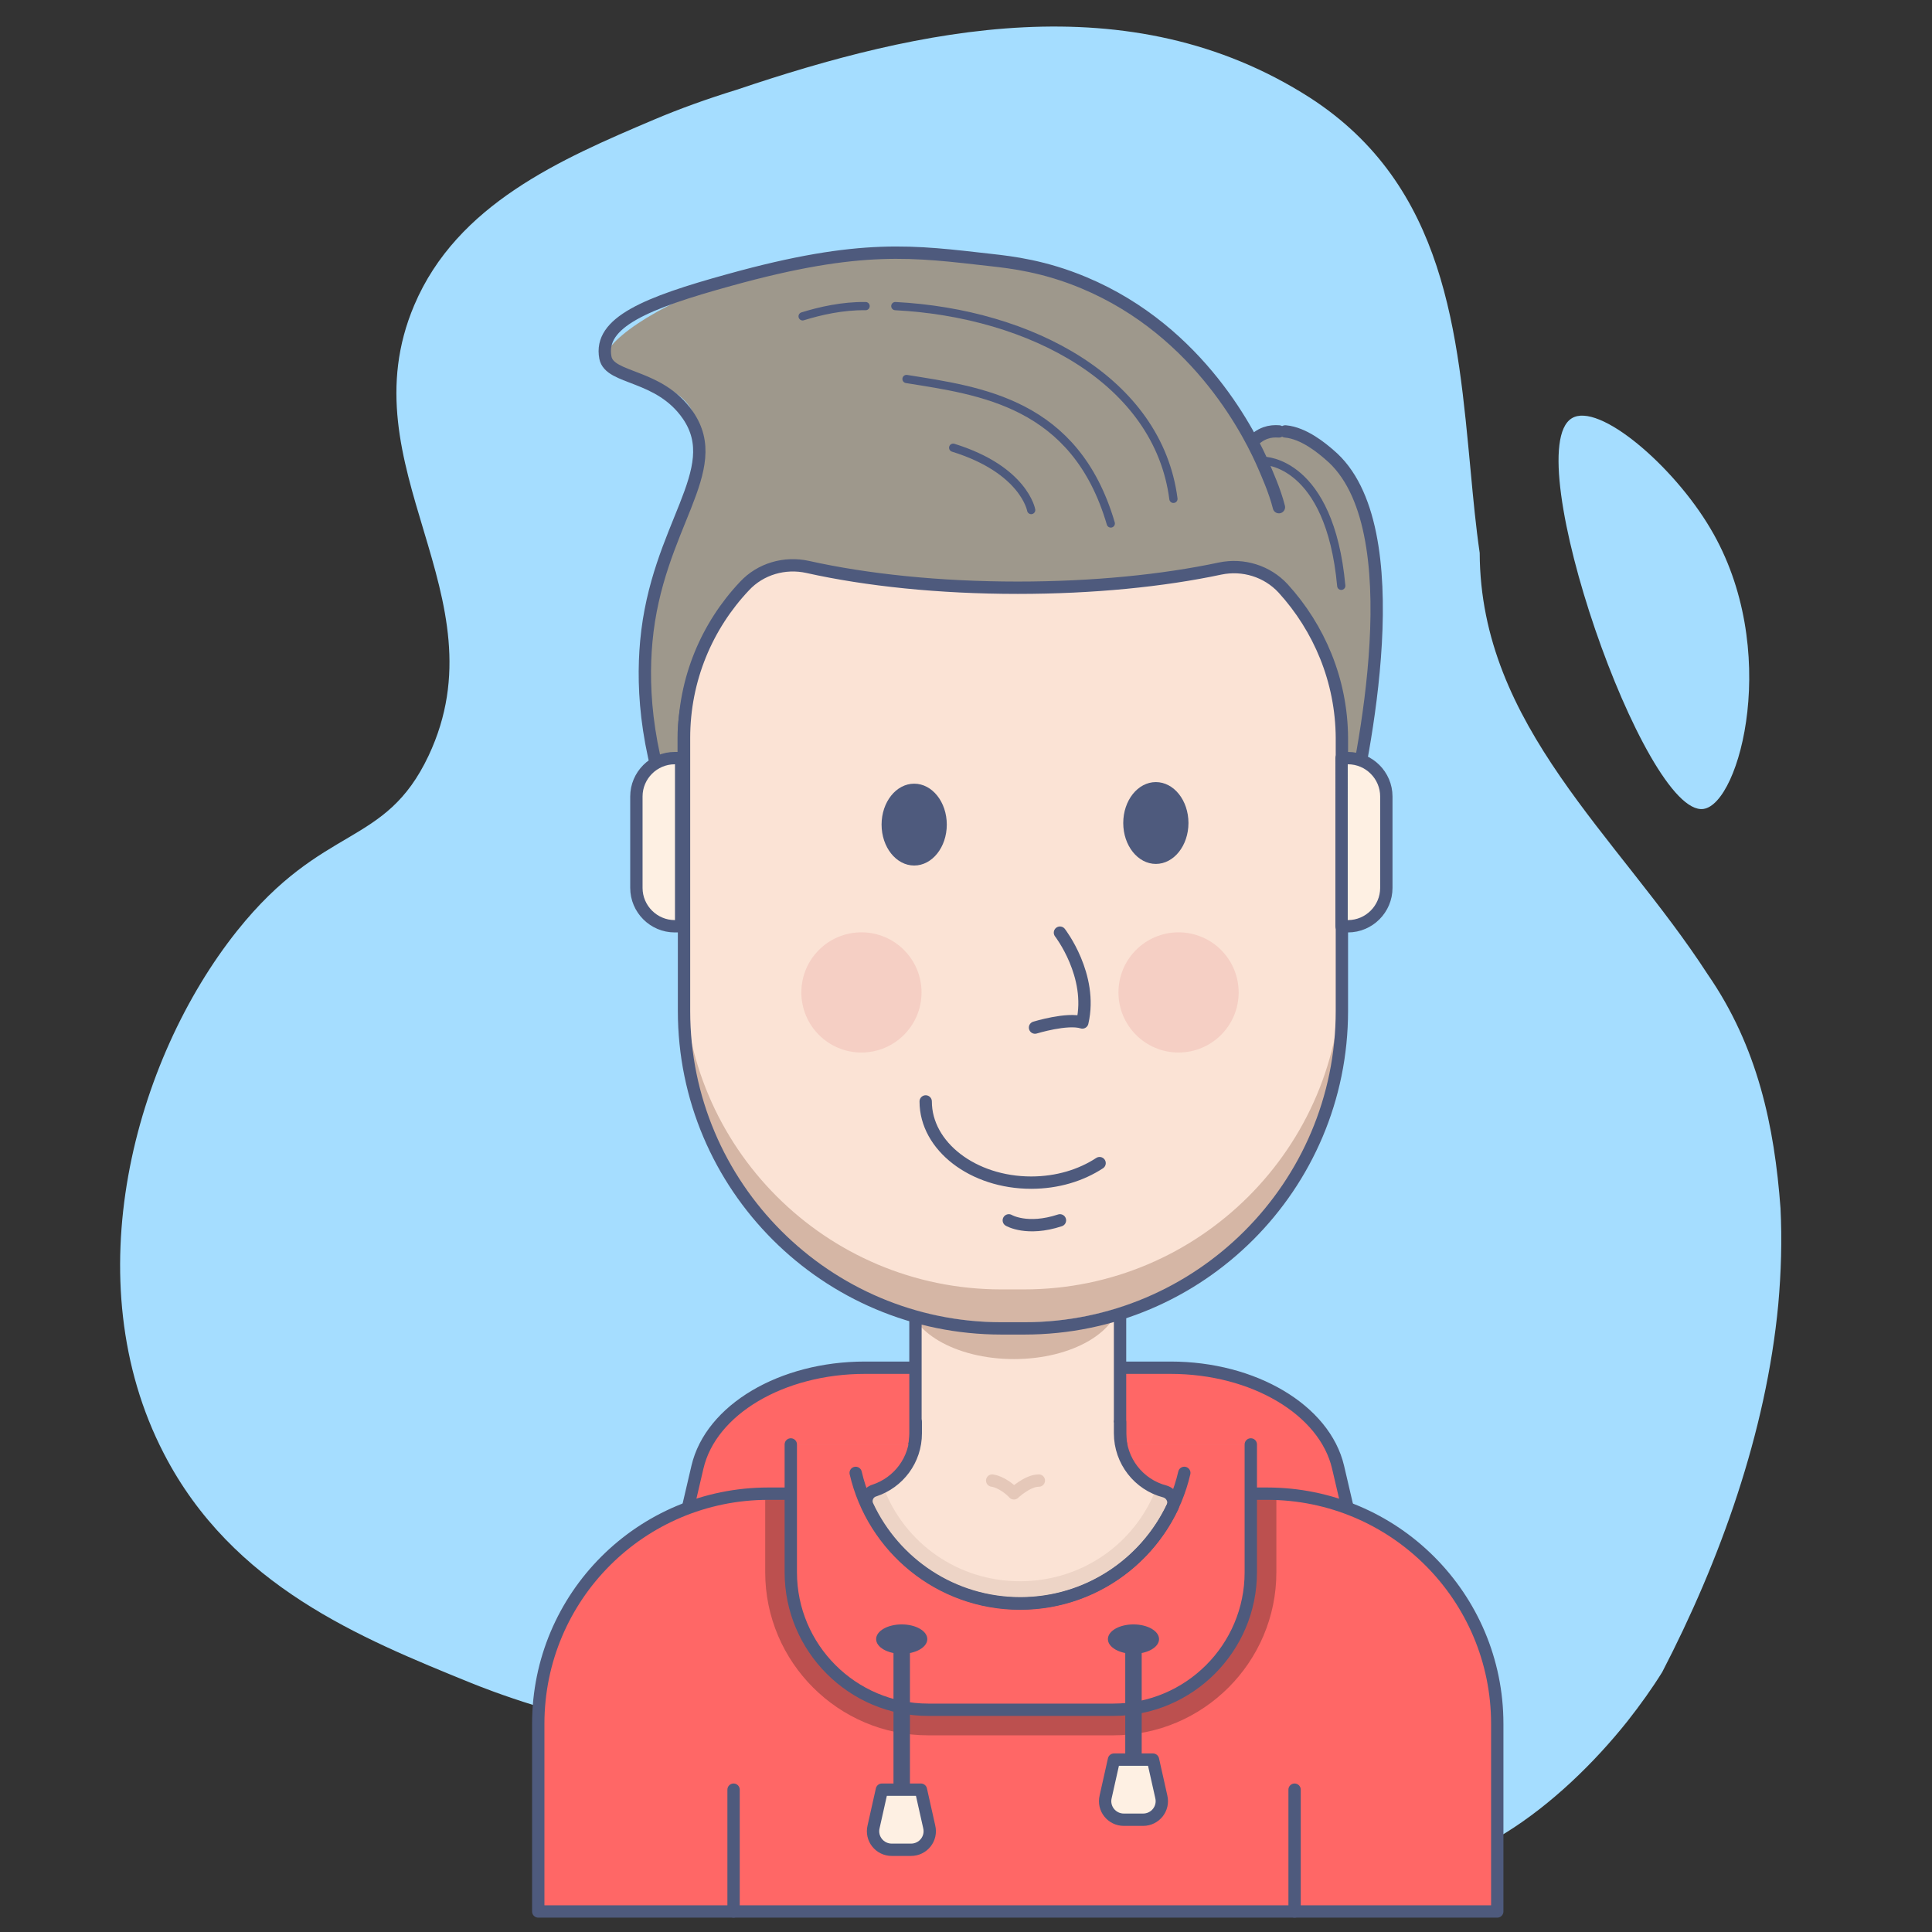 <?xml version="1.0" encoding="UTF-8" standalone="no"?>
<!-- Generator: Adobe Illustrator 23.1.1, SVG Export Plug-In . SVG Version: 6.00 Build 0)  -->

<svg
   version="1.1"
   id="Layer_1"
   x="0px"
   y="0px"
   viewBox="0 0 480 480"
   xml:space="preserve"
   sodipodi:docname="juanchi.svg"
   inkscape:version="1.1 (c68e22c387, 2021-05-23)"
   width="5in"
   height="5in"
   xmlns:inkscape="http://www.inkscape.org/namespaces/inkscape"
   xmlns:sodipodi="http://sodipodi.sourceforge.net/DTD/sodipodi-0.dtd"
   xmlns="http://www.w3.org/2000/svg"
   xmlns:svg="http://www.w3.org/2000/svg"><rect x="0" y="0" width="480" height="480" fill="#333333" stroke="none"/><defs
   id="defs138">
	
	
	
	
	
	
	
	
	
	
	
	
	
	
	
	
	
	
	
	
	
	
	
	
	
	
	
	
	
	
	
	
	
	
	
	
	
	
	
	
	
	
	
	
	
	
	
	
	
	
	
	
	
	
</defs><sodipodi:namedview
   id="namedview136"
   pagecolor="#ffffff"
   bordercolor="#666666"
   borderopacity="1.0"
   inkscape:pageshadow="2"
   inkscape:pageopacity="0.0"
   inkscape:pagecheckerboard="0"
   showgrid="false"
   inkscape:zoom="1.0974887"
   inkscape:cx="230.5263"
   inkscape:cy="279.27396"
   inkscape:window-width="1920"
   inkscape:window-height="986"
   inkscape:window-x="-11"
   inkscape:window-y="-11"
   inkscape:window-maximized="1"
   inkscape:current-layer="Layer_1"
   units="in"
   inkscape:document-units="in" />
<style
   type="text/css"
   id="style2">
	.st0{fill:#2B9CF2;}
	.st1{fill:#65BDFF;}
	.st2{fill:#FFFFFF;}
	.st3{fill:none;stroke:#4E5A7D;stroke-width:3;stroke-linecap:round;stroke-linejoin:round;stroke-miterlimit:10;}
	.st4{fill:#E08484;}
	.st5{fill:none;stroke:#4E5A7D;stroke-width:6;stroke-linecap:round;stroke-linejoin:round;stroke-miterlimit:10;}
	.st6{fill:#FBE3D5;}
	.st7{fill:#D5B6A5;}
	.st8{fill:#D87171;}
	.st9{fill:#BCAFAA;}
	.st10{fill:#4E5A7D;}
	.st11{fill:#84BDE1;}
	.st12{opacity:0.3;fill:#84BDE1;}
	.st13{fill:none;stroke:#4E5A7D;stroke-width:4;stroke-linecap:round;stroke-linejoin:round;stroke-miterlimit:10;}
	.st14{fill:#F5CFC4;}
	.st15{fill:#FEF0E3;}
	.st16{fill:#EDD4C6;}
	.st17{fill:none;stroke:#4E5A7D;stroke-width:8;stroke-linecap:round;stroke-linejoin:round;stroke-miterlimit:10;}
	.st18{opacity:0.58;fill:none;stroke:#D5B6A5;stroke-width:6;stroke-linecap:round;stroke-linejoin:round;stroke-miterlimit:10;}
	.st19{fill:none;stroke:#FFFFFF;stroke-width:2;stroke-linecap:round;stroke-linejoin:round;stroke-miterlimit:10;}
</style>

<path
   id="XMLID_124_"
   class="st1"
   d="m 786.647,230.263 c -26.422,16.319 35.436,193.966 64.034,189.925 17.873,-2.487 37.923,-78.177 3.419,-136.304 -18.029,-30.618 -54.397,-61.702 -67.453,-53.62 z"
   style="fill:#a5ddff;stroke-width:3.043"
   transform="matrix(0.511,0,0,0.511,-11.483,-13.737)" />
<path
   id="XMLID_179_"
   class="st1"
   d="m 339.811,84.633 c -45.072,19.117 -95.584,41.031 -116.41,90.144 -33.571,78.954 43.673,140.967 6.994,218.988 -21.293,45.072 -50.978,32.483 -93.097,85.171 -50.046,62.79 -79.265,170.031 -35.591,254.269 33.26,64.344 95.739,89.678 148.893,111.282 18.34,7.46 139.724,55.019 255.202,15.231 27.665,-9.481 38.855,-23.158 62.479,-20.826 57.195,5.906 65.743,82.218 117.965,94.651 43.829,10.413 94.807,-29.841 126.979,-70.25 6.372,-8.082 12.123,-16.164 16.941,-23.935 27.976,-53.931 50.512,-116.255 56.418,-178.734 1.399,-15.698 1.865,-31.24 1.088,-46.782 -2.953,-39.788 -11.035,-78.488 -35.436,-113.768 C 808.406,432.466 741.731,379.467 741.42,295.229 739.555,282.485 738.311,269.274 737.068,255.907 730.696,188.766 725.256,116.806 658.891,73.909 571.078,17.647 468.656,40.183 380.221,70.024 c -14.61,4.507 -27.976,9.325 -40.41,14.61 z"
   style="fill:#a5ddff;stroke-width:3.043"
   transform="matrix(0.511,0,0,0.511,-11.238,-13.493)" />

<path
   id="XMLID_158_"
   class="st4"
   d="M 685.623,794.131 H 348.981 l 12.589,-53.931 c 6.528,-27.976 41.031,-48.336 81.441,-48.336 h 148.583 c 40.41,0 74.913,20.516 81.441,48.336 z"
   style="fill:#ff6766;stroke-width:3.043"
   transform="matrix(0.511,0,0,0.511,-11.483,-13.737)" /><path
   id="XMLID_131_"
   class="st5"
   d="M 685.623,794.131 H 348.981 l 12.589,-53.931 c 6.528,-27.976 41.031,-48.336 81.441,-48.336 h 148.583 c 40.41,0 74.913,20.516 81.441,48.336 z"
   transform="matrix(0.511,0,0,0.511,-11.483,-13.737)" /><path
   id="XMLID_109_"
   class="st6"
   d="m 638.531,753.1 h -42.275 c -16.164,0 -29.219,-13.055 -29.219,-29.219 v -66.987 h -99.47 v 66.987 c 0,16.164 -13.055,29.219 -29.219,29.219 h -42.275 c -61.858,0 -111.903,50.046 -111.903,111.903 v 91.232 H 750.434 v -91.232 c 0,-61.858 -50.201,-111.903 -111.903,-111.903 z"
   style="stroke-width:3.043"
   transform="matrix(0.511,0,0,0.511,-11.483,-13.737)" /><ellipse
   id="XMLID_172_"
   class="st7"
   cx="515.437"
   cy="657.36"
   rx="51.6"
   ry="30.307"
   style="stroke-width:3.043"
   transform="matrix(0.511,0,0,0.511,-11.483,-13.737)" /><path
   id="XMLID_175_"
   class="st4"
   d="m 750.434,865.003 v 91.232 H 284.171 v -91.232 c 0,-61.858 50.046,-111.903 111.903,-111.903 h 42.275 c 1.088,0 2.176,0 3.264,-0.155 11.501,31.24 41.653,53.62 76.933,53.62 35.281,0 65.277,-22.225 76.778,-53.465 0.311,0 0.622,0 1.088,0 h 42.119 c 61.702,0 111.903,50.046 111.903,111.903 z"
   style="fill:#ff6766;stroke-width:3.043"
   transform="matrix(0.511,0,0,0.511,-11.483,-13.737)" /><path
   id="XMLID_182_"
   class="st8"
   d="m 473.784,870.598 c -43.673,0 -79.265,-35.591 -79.265,-79.265 v -38.544 h 248.518 v 38.544 c 0,43.673 -35.591,79.265 -79.265,79.265 z"
   style="fill:#bc504f;fill-opacity:1;stroke-width:3.043"
   transform="matrix(0.511,0,0,0.511,-11.483,-13.737)" /><path
   id="XMLID_136_"
   class="st5"
   d="m 638.531,753.1 h -42.275 c -16.164,0 -29.219,-13.055 -29.219,-29.219 v -66.987 h -99.47 v 66.987 c 0,16.164 -13.055,29.219 -29.219,29.219 h -42.275 c -61.858,0 -111.903,50.046 -111.903,111.903 v 91.232 H 750.434 v -91.232 c 0,-61.858 -50.201,-111.903 -111.903,-111.903 z"
   transform="matrix(0.511,0,0,0.511,-11.483,-13.737)" /><path
   id="XMLID_108_"
   class="st9"
   d="m 625.32,282.795 c -1.71,-23.624 4.507,-41.497 15.542,-45.383 10.879,-3.886 23.624,6.839 27.976,10.569 41.187,34.504 15.853,149.981 8.859,179.667 z"
   style="fill:#9e988c;fill-opacity:1;stroke-width:3.043"
   transform="matrix(0.511,0,0,0.511,-11.483,-13.737)" /><path
   id="XMLID_150_"
   class="st5"
   d="m 622.212,282.795 c -1.71,-23.624 4.507,-41.497 15.542,-45.383 2.176,-0.777 4.352,-0.933 6.528,-0.777"
   transform="matrix(0.511,0,0,0.511,-11.483,-13.737)" /><path
   id="XMLID_106_"
   class="st5"
   d="m 647.39,236.635 c 9.014,0.777 17.873,8.237 21.448,11.346 41.187,34.504 15.853,149.981 8.859,179.667 L 625.32,282.951"
   transform="matrix(0.511,0,0,0.511,-11.483,-13.737)" /><path
   id="XMLID_105_"
   class="st9"
   d="m 354.887,438.217 v -52.377 c 0,-59.526 52.688,-44.14 112.059,-44.14 l 109.883,4.196 c 34.504,0 55.33,-51.444 74.913,-26.266 -0.622,-18.34 -4.041,-41.653 -14.765,-66.054 -5.906,-13.677 -30.618,-65.432 -87.502,-89.212 -19.272,-8.082 -35.281,-9.947 -45.072,-11.035 -37.457,-4.196 -52.843,-10.879 -117.188,6.994 -40.72,11.19 -69.94,31.55 -70.406,40.41 -0.466,8.082 19.272,6.061 35.436,18.184 26.266,19.583 -10.413,63.723 -15.542,119.674 -2.176,23.935 -0.155,57.506 18.184,99.625 z"
   style="fill:#9e988c;fill-opacity:1;stroke-width:3.043"
   transform="matrix(0.511,0,0,0.511,-11.483,-13.737)" /><path
   id="XMLID_103_"
   class="st5"
   d="m 644.281,273.47 c -2.02,-8.082 -6.061,-16.941 -7.305,-19.894 -5.906,-13.677 -30.618,-65.432 -87.502,-89.212 -19.272,-8.082 -35.281,-9.947 -45.072,-11.035 -37.457,-4.196 -62.79,-8.237 -127.135,9.636 -40.72,11.19 -63.723,20.671 -60.459,37.767 2.02,10.724 26.111,7.771 40.099,27.976 18.651,27.043 -15.076,53.931 -20.205,110.038 -2.176,23.935 -0.155,57.506 18.184,99.625 V 385.995 c 0,-59.526 52.688,-44.14 112.059,-44.14 l 109.883,4.196 c 34.504,0 55.33,-51.444 74.913,-26.266"
   transform="matrix(0.511,0,0,0.511,-11.483,-13.737)" /><path
   id="XMLID_102_"
   class="st6"
   d="m 646.302,312.947 c -7.771,-8.393 -19.428,-11.967 -30.618,-9.636 -27.82,5.906 -61.702,9.325 -98.382,9.325 -38.234,0 -73.514,-3.73 -102.112,-10.102 -11.19,-2.487 -23.002,0.933 -30.773,9.325 -18.184,19.272 -29.375,45.228 -29.375,73.825 v 132.73 c 0,85.171 69.162,154.333 154.333,154.333 h 11.19 c 85.171,0 154.333,-69.162 154.333,-154.333 V 385.684 c -0.155,-27.976 -11.035,-53.465 -28.597,-72.737 z"
   style="stroke-width:3.043"
   transform="matrix(0.511,0,0,0.511,-11.483,-13.737)" /><path
   id="XMLID_185_"
   class="st7"
   d="m 520.411,653.786 h -11.19 c -85.171,0 -154.333,-69.162 -154.333,-154.333 v 16.008 c 0,85.171 69.162,154.333 154.333,154.333 h 11.19 c 85.171,0 154.333,-69.162 154.333,-154.333 v -16.008 c 0,85.171 -69.162,154.333 -154.333,154.333 z"
   style="stroke-width:3.043"
   transform="matrix(0.511,0,0,0.511,-11.483,-13.737)" /><path
   id="XMLID_101_"
   class="st5"
   d="m 525.695,526.496 c 0,0 15.698,-4.818 23.002,-2.487 5.284,-22.847 -10.879,-43.673 -10.879,-43.673"
   transform="matrix(0.511,0,0,0.511,-11.483,-13.737)" /><path
   id="XMLID_100_"
   class="st5"
   d="m 557.09,592.394 c -9.014,5.906 -20.516,9.481 -33.26,9.481 -28.287,0 -51.289,-17.718 -51.289,-39.477"
   transform="matrix(0.511,0,0,0.511,-11.483,-13.737)" /><ellipse
   id="XMLID_99_"
   class="st10"
   cx="466.946"
   cy="427.803"
   rx="15.853"
   ry="19.894"
   style="stroke-width:3.043"
   transform="matrix(0.511,0,0,0.511,-11.483,-13.737)" /><ellipse
   id="XMLID_132_"
   class="st10"
   cx="584.444"
   cy="427.026"
   rx="15.853"
   ry="19.894"
   style="stroke-width:3.043"
   transform="matrix(0.511,0,0,0.511,-11.483,-13.737)" /><path
   id="XMLID_94_"
   class="st5"
   d="m 646.302,312.947 c -7.771,-8.393 -19.428,-11.967 -30.618,-9.636 -27.82,5.906 -61.702,9.325 -98.382,9.325 -38.234,0 -73.514,-3.73 -102.112,-10.102 -11.19,-2.487 -23.002,0.933 -30.773,9.325 -18.184,19.272 -29.375,45.228 -29.375,73.825 v 132.73 c 0,85.171 69.162,154.333 154.333,154.333 h 11.19 c 85.171,0 154.333,-69.162 154.333,-154.333 V 385.684 c -0.155,-27.976 -11.035,-53.465 -28.597,-72.737 z"
   transform="matrix(0.511,0,0,0.511,-11.483,-13.737)" /><path
   id="XMLID_151_"
   class="st13"
   d="m 636.977,250.934 c 0,0 32.017,0 37.612,60.77"
   transform="matrix(0.511,0,0,0.511,-11.483,-13.737)" /><path
   id="XMLID_177_"
   class="st13"
   d="m 457.776,175.71 c 66.054,3.419 127.756,36.369 135.216,93.719"
   transform="matrix(0.511,0,0,0.511,-11.483,-13.737)" /><path
   id="XMLID_180_"
   class="st13"
   d="m 412.704,180.684 c 8.548,-2.642 19.428,-5.129 30.618,-4.973"
   transform="matrix(0.511,0,0,0.511,-11.483,-13.737)" /><path
   id="XMLID_181_"
   class="st13"
   d="m 463.216,211.146 c 35.747,5.751 82.062,11.346 99.314,70.25"
   transform="matrix(0.511,0,0,0.511,-11.483,-13.737)" /><path
   id="XMLID_154_"
   class="st5"
   d="m 512.951,620.215 c 0,0 8.859,5.284 24.867,0"
   transform="matrix(0.511,0,0,0.511,-11.483,-13.737)" /><circle
   id="XMLID_90_"
   class="st14"
   cx="441.301"
   cy="509.399"
   style="stroke-width:3.043"
   r="29.219"
   transform="matrix(0.511,0,0,0.511,-11.483,-13.737)" /><circle
   id="XMLID_89_"
   class="st14"
   cx="595.479"
   cy="509.399"
   style="stroke-width:3.043"
   r="29.219"
   transform="matrix(0.511,0,0,0.511,-11.483,-13.737)" /><path
   id="XMLID_160_"
   class="st15"
   d="m 350.535,477.227 h 3.108 V 395.476 h -3.108 c -10.258,0 -18.651,8.393 -18.651,18.651 v 44.45 c 0,10.258 8.393,18.651 18.651,18.651 z"
   style="stroke-width:3.043"
   transform="matrix(0.511,0,0,0.511,-11.483,-13.737)" /><path
   id="XMLID_159_"
   class="st5"
   d="m 350.535,477.227 h 3.108 V 395.476 h -3.108 c -10.258,0 -18.651,8.393 -18.651,18.651 v 44.45 c 0,10.258 8.393,18.651 18.651,18.651 z"
   transform="matrix(0.511,0,0,0.511,-11.483,-13.737)" /><path
   id="XMLID_190_"
   class="st15"
   d="m 677.852,477.227 h -3.108 V 395.476 h 3.108 c 10.258,0 18.651,8.393 18.651,18.651 v 44.45 c 0,10.258 -8.393,18.651 -18.651,18.651 z"
   style="stroke-width:3.043"
   transform="matrix(0.511,0,0,0.511,-11.483,-13.737)" /><path
   id="XMLID_157_"
   class="st5"
   d="m 677.852,477.227 h -3.108 V 395.476 h 3.108 c 10.258,0 18.651,8.393 18.651,18.651 v 44.45 c 0,10.258 -8.393,18.651 -18.651,18.651 z"
   transform="matrix(0.511,0,0,0.511,-11.483,-13.737)" /><path
   id="XMLID_163_"
   class="st4"
   d="M 563.773,858.165 H 473.784 c -36.835,0 -66.831,-29.996 -66.831,-66.831 v -62.168 h 223.651 v 62.168 c 0,36.99 -29.841,66.831 -66.831,66.831 z"
   style="stroke-width:3.043"
   transform="matrix(0.511,0,0,0.511,-11.483,-13.737)" /><path
   id="XMLID_88_"
   class="st5"
   d="m 630.604,729.165 v 62.168 c 0,36.835 -29.996,66.831 -66.831,66.831 H 473.784 c -36.835,0 -66.831,-29.996 -66.831,-66.831 v -62.168"
   transform="matrix(0.511,0,0,0.511,-11.483,-13.737)"
   style="fill:#ff6766" /><path
   id="XMLID_83_"
   class="st6"
   d="m 595.168,753.1 c -11.501,31.24 -41.653,53.465 -76.778,53.465 -35.281,0 -65.432,-22.381 -76.933,-53.62 14.61,-1.554 26.111,-13.988 26.111,-29.064 v -5.44 h 99.47 v 5.44 c 0,15.698 12.434,28.598 28.131,29.219 z"
   style="stroke-width:3.043"
   transform="matrix(0.511,0,0,0.511,-11.483,-13.737)" /><path
   id="XMLID_188_"
   class="st16"
   d="m 584.6,750.613 c -10.413,27.043 -36.369,45.072 -66.209,45.072 -30.152,0 -56.262,-18.495 -66.52,-46.005 -3.108,1.71 -6.683,2.798 -10.413,3.264 11.501,31.24 41.653,53.62 76.933,53.62 35.281,0 65.277,-22.225 76.778,-53.465 -3.73,-0.155 -7.305,-1.088 -10.569,-2.487 z"
   style="stroke-width:3.043"
   transform="matrix(0.511,0,0,0.511,-11.483,-13.737)" /><path
   id="XMLID_166_"
   class="st5"
   d="m 567.037,718.285 v 5.44 c 0,13.522 9.17,25.023 21.759,28.287 3.264,0.933 5.129,4.507 3.73,7.616 -13.211,27.665 -41.342,46.782 -73.98,46.782 -32.949,0 -61.236,-19.428 -74.291,-47.403 -1.399,-2.953 0.155,-6.528 3.419,-7.46 11.657,-3.886 20.049,-14.765 20.049,-27.82 v -5.44"
   transform="matrix(0.511,0,0,0.511,-11.483,-13.737)" /><path
   id="XMLID_170_"
   class="st5"
   d="m 438.504,742.997 c 8.393,36.369 40.876,63.567 79.886,63.567 v 0 c 39.011,0 71.494,-27.199 79.886,-63.567"
   transform="matrix(0.511,0,0,0.511,-11.483,-13.737)" /><ellipse
   id="XMLID_161_"
   class="st10"
   cx="460.884"
   cy="823.816"
   rx="12.434"
   ry="7.149"
   style="stroke-width:3.043"
   transform="matrix(0.511,0,0,0.511,-11.483,-13.737)" /><line
   id="XMLID_78_"
   class="st17"
   x1="460.884"
   y1="823.816"
   x2="460.884"
   y2="904.791"
   transform="matrix(0.511,0,0,0.511,-11.483,-13.737)" /><ellipse
   id="XMLID_77_"
   class="st10"
   cx="573.565"
   cy="823.816"
   rx="12.434"
   ry="7.149"
   style="stroke-width:3.043"
   transform="matrix(0.511,0,0,0.511,-11.483,-13.737)" /><line
   id="XMLID_168_"
   class="st17"
   x1="573.565"
   y1="823.816"
   x2="573.565"
   y2="883.032"
   transform="matrix(0.511,0,0,0.511,-11.483,-13.737)" /><path
   id="XMLID_171_"
   class="st15"
   d="m 465.392,926.239 h -9.325 c -5.906,0 -10.258,-5.44 -8.859,-11.19 l 4.041,-18.029 h 18.961 l 4.041,18.029 c 1.399,5.751 -2.953,11.19 -8.859,11.19 z"
   style="stroke-width:3.043"
   transform="matrix(0.511,0,0,0.511,-11.483,-13.737)" /><path
   id="XMLID_164_"
   class="st5"
   d="m 465.392,926.239 h -9.325 c -5.906,0 -10.258,-5.44 -8.859,-11.19 l 4.041,-18.029 h 18.961 l 4.041,18.029 c 1.399,5.751 -2.953,11.19 -8.859,11.19 z"
   transform="matrix(0.511,0,0,0.511,-11.483,-13.737)" /><path
   id="XMLID_174_"
   class="st15"
   d="m 578.227,911.629 h -9.325 c -5.906,0 -10.258,-5.44 -8.859,-11.19 l 4.041,-18.029 h 18.961 l 4.041,18.029 c 1.399,5.751 -2.953,11.19 -8.859,11.19 z"
   style="stroke-width:3.043"
   transform="matrix(0.511,0,0,0.511,-11.483,-13.737)" /><path
   id="XMLID_173_"
   class="st5"
   d="m 578.227,911.629 h -9.325 c -5.906,0 -10.258,-5.44 -8.859,-11.19 l 4.041,-18.029 h 18.961 l 4.041,18.029 c 1.399,5.751 -2.953,11.19 -8.859,11.19 z"
   transform="matrix(0.511,0,0,0.511,-11.483,-13.737)" /><path
   id="XMLID_74_"
   class="st5"
   d="M 826.59,956.235"
   transform="matrix(0.511,0,0,0.511,-11.483,-13.737)" /><path
   id="XMLID_186_"
   class="st18"
   d="m 504.869,746.728 c 0,0 4.973,0.466 10.569,6.217 0,0 6.528,-6.217 12.123,-6.217"
   transform="matrix(0.511,0,0,0.511,-11.483,-13.737)" /><path
   id="XMLID_187_"
   class="st13"
   d="m 523.83,274.869 c 0,0 -3.419,-19.583 -37.923,-30.307"
   transform="matrix(0.511,0,0,0.511,-11.483,-13.737)" /><line
   id="XMLID_73_"
   class="st5"
   x1="379.133"
   y1="897.02"
   x2="379.133"
   y2="956.235"
   transform="matrix(0.511,0,0,0.511,-11.483,-13.737)" /><line
   id="XMLID_189_"
   class="st5"
   x1="651.897"
   y1="897.02"
   x2="651.897"
   y2="956.235"
   transform="matrix(0.511,0,0,0.511,-11.483,-13.737)" />















</svg>
